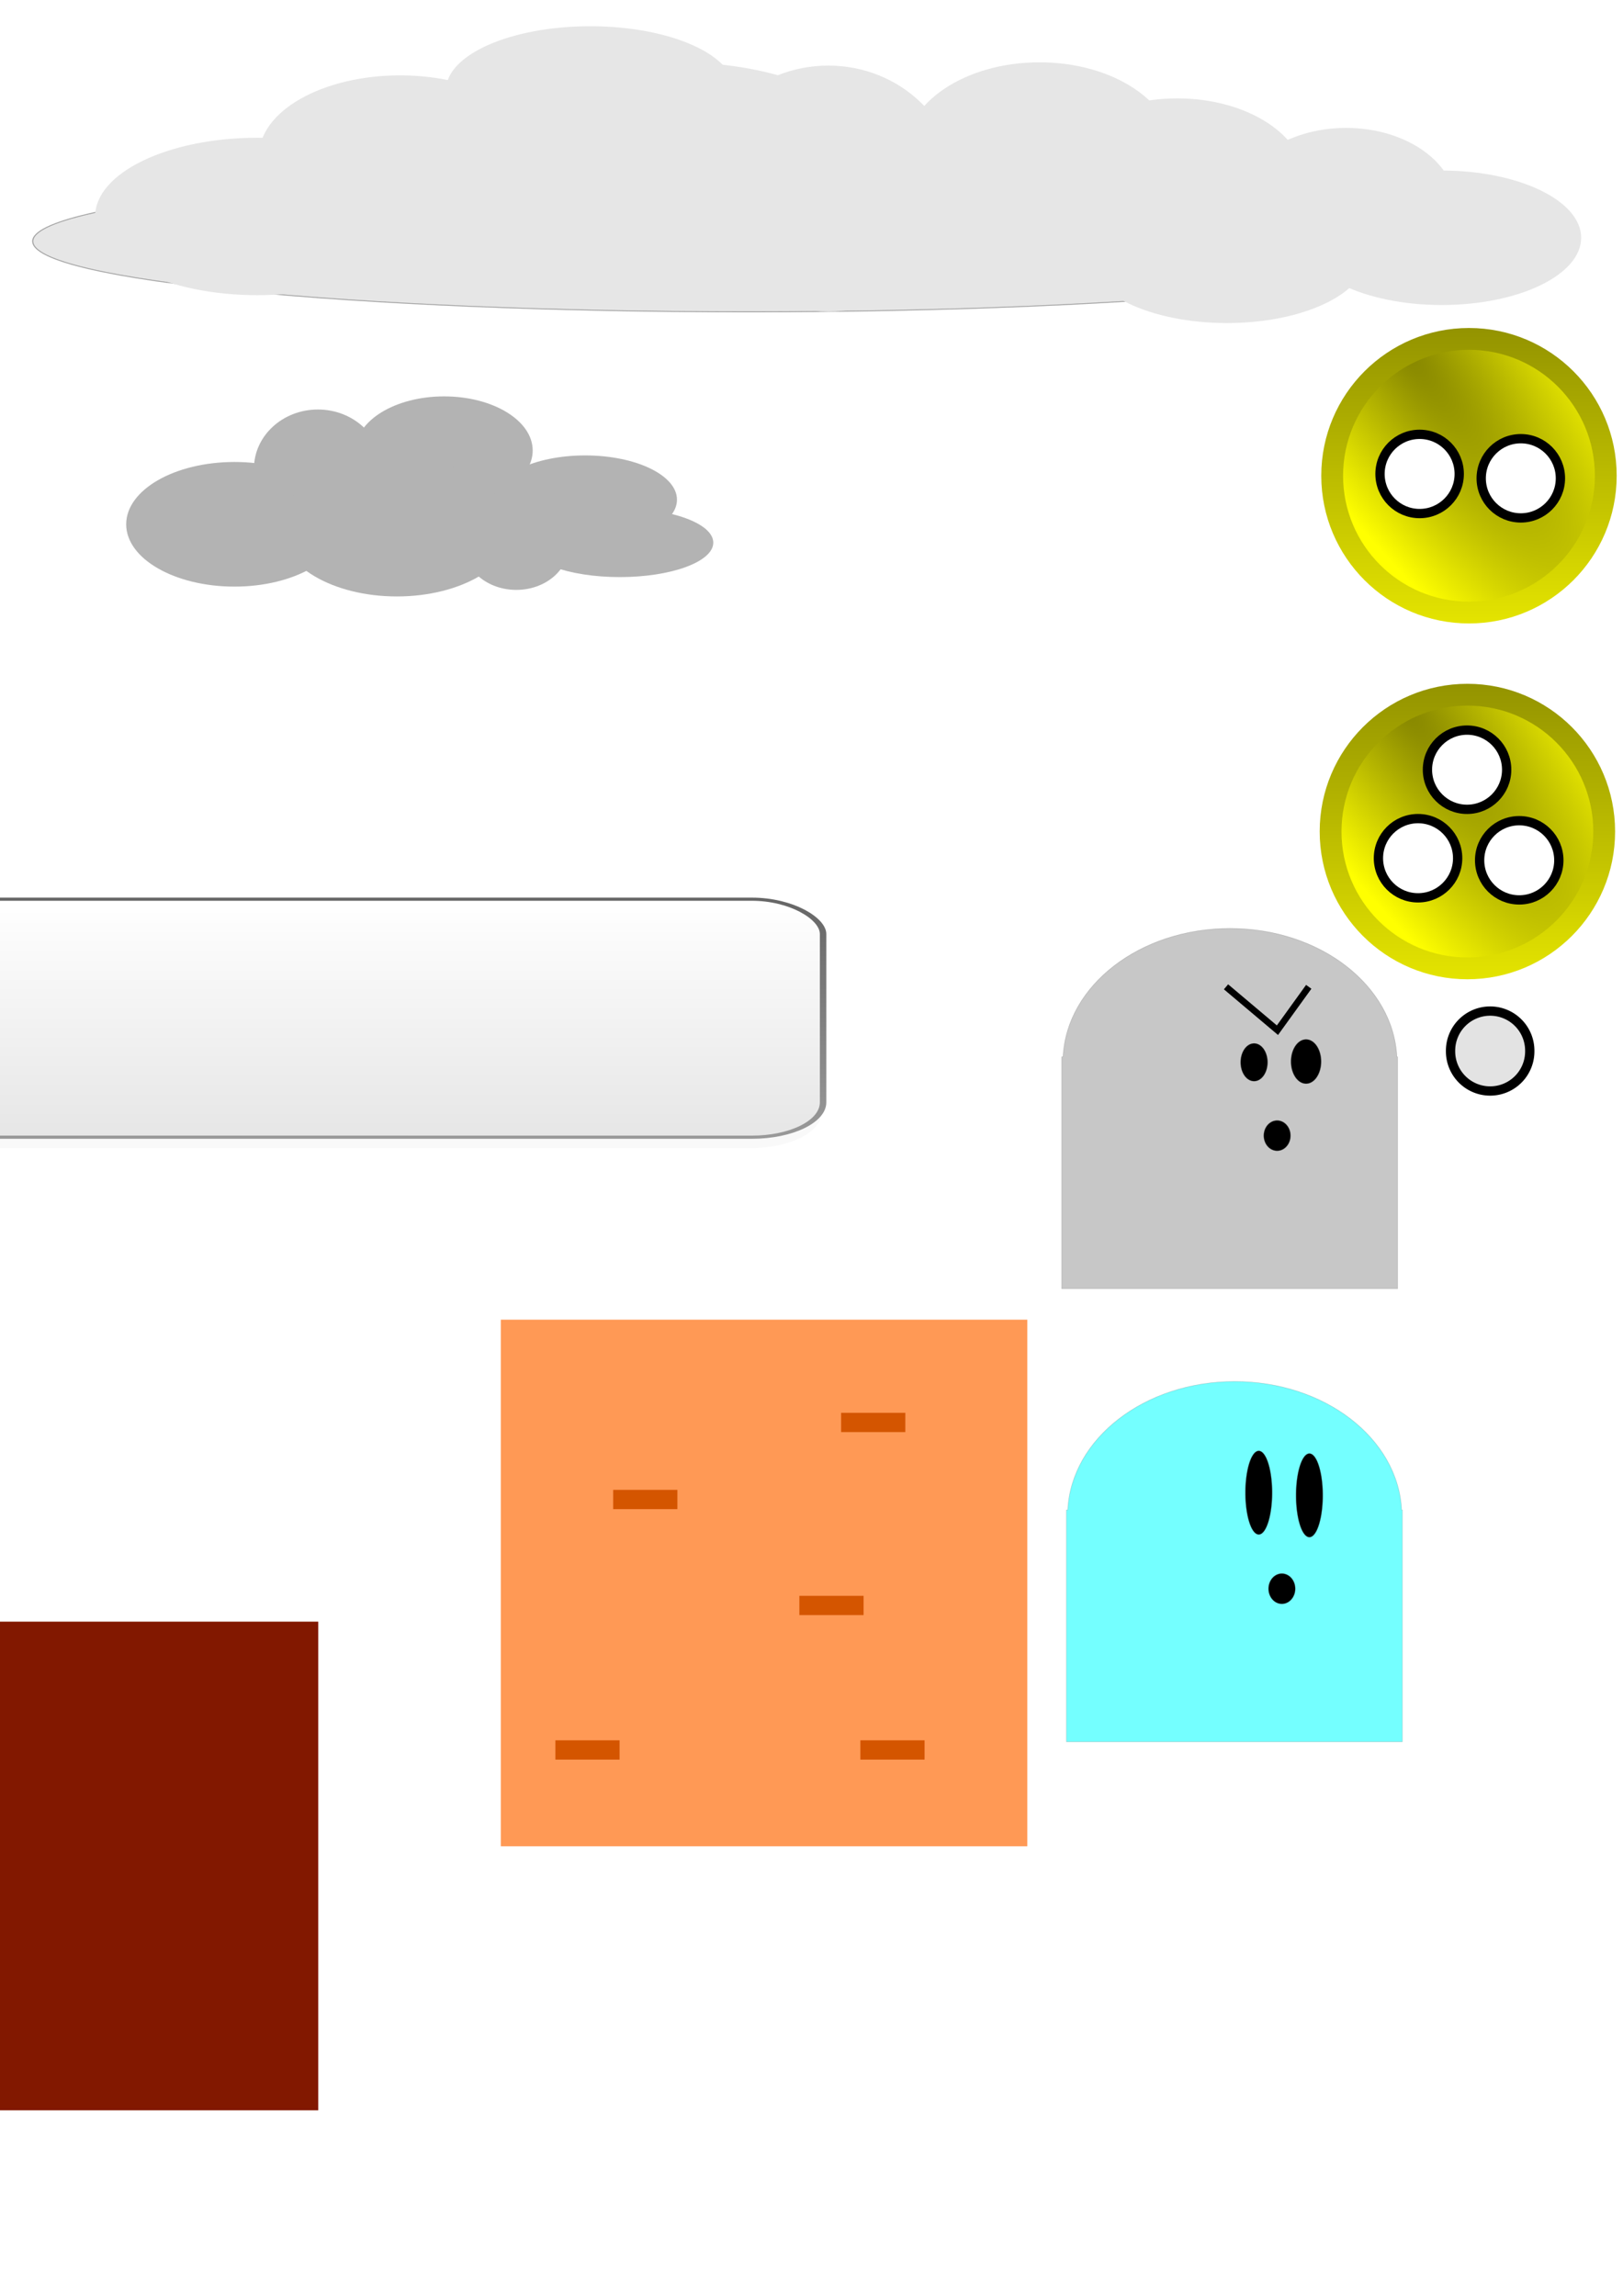 <?xml version="1.0" encoding="UTF-8" standalone="no"?>
<!-- Created with Inkscape (http://www.inkscape.org/) -->

<svg
   xmlns:dc="http://purl.org/dc/elements/1.1/"
   xmlns:cc="http://creativecommons.org/ns#"
   xmlns:rdf="http://www.w3.org/1999/02/22-rdf-syntax-ns#"
   xmlns:svg="http://www.w3.org/2000/svg"
   xmlns="http://www.w3.org/2000/svg"
   xmlns:xlink="http://www.w3.org/1999/xlink"
   xmlns:sodipodi="http://sodipodi.sourceforge.net/DTD/sodipodi-0.dtd"
   xmlns:inkscape="http://www.inkscape.org/namespaces/inkscape"
   width="744.094"
   height="1052.362"
   id="svg2"
   version="1.1"
   inkscape:version="0.47 r22583"
   sodipodi:docname="gfx.svg"
   inkscape:export-filename="C:\Dev\projects\ghost\media\player.png"
   inkscape:export-xdpi="15.923928"
   inkscape:export-ydpi="15.923928">
  <defs
     id="defs4">
    <linearGradient
       inkscape:collect="always"
       id="linearGradient4045">
      <stop
         style="stop-color:#666666;stop-opacity:1"
         offset="0"
         id="stop4047" />
      <stop
         style="stop-color:#999999;stop-opacity:1"
         offset="1"
         id="stop4049" />
    </linearGradient>
    <linearGradient
       inkscape:collect="always"
       id="linearGradient6638">
      <stop
         style="stop-color:#808000;stop-opacity:1"
         offset="0"
         id="stop6640" />
      <stop
         style="stop-color:#ffff00;stop-opacity:1"
         offset="1"
         id="stop6642" />
    </linearGradient>
    <linearGradient
       inkscape:collect="always"
       id="linearGradient6630">
      <stop
         style="stop-color:#ffff00;stop-opacity:1"
         offset="0"
         id="stop6632" />
      <stop
         style="stop-color:#808000;stop-opacity:1"
         offset="1"
         id="stop6634" />
    </linearGradient>
    <linearGradient
       id="linearGradient4639"
       inkscape:collect="always">
      <stop
         id="stop4641"
         offset="0"
         style="stop-color:#000000;stop-opacity:1;" />
      <stop
         id="stop4643"
         offset="1"
         style="stop-color:#808080;stop-opacity:1" />
    </linearGradient>
    <linearGradient
       id="linearGradient4627"
       inkscape:collect="always">
      <stop
         id="stop4629"
         offset="0"
         style="stop-color:#f2f2f2;stop-opacity:1" />
      <stop
         id="stop4631"
         offset="1"
         style="stop-color:#000000;stop-opacity:0" />
    </linearGradient>
    <linearGradient
       inkscape:collect="always"
       id="linearGradient4617">
      <stop
         style="stop-color:#999999;stop-opacity:1"
         offset="0"
         id="stop4619" />
      <stop
         style="stop-color:#dadada;stop-opacity:0;"
         offset="1"
         id="stop4621" />
    </linearGradient>
    <linearGradient
       inkscape:collect="always"
       id="linearGradient4609">
      <stop
         style="stop-color:#999999;stop-opacity:1"
         offset="0"
         id="stop4611" />
      <stop
         style="stop-color:#000000;stop-opacity:1"
         offset="1"
         id="stop4613" />
    </linearGradient>
    <linearGradient
       inkscape:collect="always"
       id="linearGradient4561">
      <stop
         style="stop-color:#000000;stop-opacity:1;"
         offset="0"
         id="stop4563" />
      <stop
         style="stop-color:#999999;stop-opacity:1"
         offset="1"
         id="stop4565" />
    </linearGradient>
    <inkscape:path-effect
       effect="skeletal"
       id="path-effect4510"
       is_visible="true"
       pattern="m -28.564,8.007 c 0,-2.76 2.24,-5 5,-5 2.76,0 5,2.24 5,5 0,2.76 -2.24,5 -5,5 -2.76,0 -5,-2.24 -5,-5 z"
       copytype="single_stretched"
       prop_scale="1"
       scale_y_rel="false"
       spacing="0"
       normal_offset="0"
       tang_offset="0"
       prop_units="false"
       vertical_pattern="false"
       fuse_tolerance="0" />
    <inkscape:path-effect
       effect="spiro"
       id="path-effect4508"
       is_visible="true" />
    <inkscape:path-effect
       effect="spiro"
       id="path-effect4480"
       is_visible="true" />
    <inkscape:path-effect
       effect="spiro"
       id="path-effect4460"
       is_visible="true" />
    <inkscape:path-effect
       effect="skeletal"
       id="path-effect4456"
       is_visible="true"
       pattern="M 0,5 C 0,2.24 2.24,0 5,0 7.76,0 10,2.24 10,5 10,7.76 7.76,10 5,10 2.24,10 0,7.76 0,5 z"
       copytype="single_stretched"
       prop_scale="1"
       scale_y_rel="false"
       spacing="0"
       normal_offset="0"
       tang_offset="0"
       prop_units="false"
       vertical_pattern="false"
       fuse_tolerance="0" />
    <inkscape:path-effect
       effect="spiro"
       id="path-effect4454"
       is_visible="true" />
    <inkscape:path-effect
       effect="spiro"
       id="path-effect4370"
       is_visible="true" />
    <inkscape:perspective
       sodipodi:type="inkscape:persp3d"
       inkscape:vp_x="0 : 526.18109 : 1"
       inkscape:vp_y="0 : 1000 : 0"
       inkscape:vp_z="744.09448 : 526.18109 : 1"
       inkscape:persp3d-origin="372.04724 : 350.78739 : 1"
       id="perspective10" />
    <inkscape:perspective
       id="perspective3606"
       inkscape:persp3d-origin="0.5 : 0.33333333 : 1"
       inkscape:vp_z="1 : 0.5 : 1"
       inkscape:vp_y="0 : 1000 : 0"
       inkscape:vp_x="0 : 0.5 : 1"
       sodipodi:type="inkscape:persp3d" />
    <inkscape:perspective
       id="perspective3652"
       inkscape:persp3d-origin="0.5 : 0.33333333 : 1"
       inkscape:vp_z="1 : 0.5 : 1"
       inkscape:vp_y="0 : 1000 : 0"
       inkscape:vp_x="0 : 0.5 : 1"
       sodipodi:type="inkscape:persp3d" />
    <inkscape:perspective
       id="perspective3690"
       inkscape:persp3d-origin="0.5 : 0.33333333 : 1"
       inkscape:vp_z="1 : 0.5 : 1"
       inkscape:vp_y="0 : 1000 : 0"
       inkscape:vp_x="0 : 0.5 : 1"
       sodipodi:type="inkscape:persp3d" />
    <inkscape:perspective
       id="perspective3734"
       inkscape:persp3d-origin="0.5 : 0.33333333 : 1"
       inkscape:vp_z="1 : 0.5 : 1"
       inkscape:vp_y="0 : 1000 : 0"
       inkscape:vp_x="0 : 0.5 : 1"
       sodipodi:type="inkscape:persp3d" />
    <inkscape:perspective
       id="perspective3762"
       inkscape:persp3d-origin="0.5 : 0.33333333 : 1"
       inkscape:vp_z="1 : 0.5 : 1"
       inkscape:vp_y="0 : 1000 : 0"
       inkscape:vp_x="0 : 0.5 : 1"
       sodipodi:type="inkscape:persp3d" />
    <inkscape:perspective
       id="perspective3804"
       inkscape:persp3d-origin="0.5 : 0.33333333 : 1"
       inkscape:vp_z="1 : 0.5 : 1"
       inkscape:vp_y="0 : 1000 : 0"
       inkscape:vp_x="0 : 0.5 : 1"
       sodipodi:type="inkscape:persp3d" />
    <inkscape:perspective
       id="perspective4072"
       inkscape:persp3d-origin="0.5 : 0.33333333 : 1"
       inkscape:vp_z="1 : 0.5 : 1"
       inkscape:vp_y="0 : 1000 : 0"
       inkscape:vp_x="0 : 0.5 : 1"
       sodipodi:type="inkscape:persp3d" />
    <inkscape:perspective
       id="perspective4103"
       inkscape:persp3d-origin="0.5 : 0.33333333 : 1"
       inkscape:vp_z="1 : 0.5 : 1"
       inkscape:vp_y="0 : 1000 : 0"
       inkscape:vp_x="0 : 0.5 : 1"
       sodipodi:type="inkscape:persp3d" />
    <inkscape:perspective
       id="perspective4156"
       inkscape:persp3d-origin="0.5 : 0.33333333 : 1"
       inkscape:vp_z="1 : 0.5 : 1"
       inkscape:vp_y="0 : 1000 : 0"
       inkscape:vp_x="0 : 0.5 : 1"
       sodipodi:type="inkscape:persp3d" />
    <inkscape:perspective
       id="perspective4178"
       inkscape:persp3d-origin="0.5 : 0.33333333 : 1"
       inkscape:vp_z="1 : 0.5 : 1"
       inkscape:vp_y="0 : 1000 : 0"
       inkscape:vp_x="0 : 0.5 : 1"
       sodipodi:type="inkscape:persp3d" />
    <inkscape:perspective
       id="perspective4215"
       inkscape:persp3d-origin="0.5 : 0.33333333 : 1"
       inkscape:vp_z="1 : 0.5 : 1"
       inkscape:vp_y="0 : 1000 : 0"
       inkscape:vp_x="0 : 0.5 : 1"
       sodipodi:type="inkscape:persp3d" />
    <inkscape:perspective
       id="perspective4330"
       inkscape:persp3d-origin="0.5 : 0.33333333 : 1"
       inkscape:vp_z="1 : 0.5 : 1"
       inkscape:vp_y="0 : 1000 : 0"
       inkscape:vp_x="0 : 0.5 : 1"
       sodipodi:type="inkscape:persp3d" />
    <inkscape:perspective
       id="perspective4388"
       inkscape:persp3d-origin="0.5 : 0.33333333 : 1"
       inkscape:vp_z="1 : 0.5 : 1"
       inkscape:vp_y="0 : 1000 : 0"
       inkscape:vp_x="0 : 0.5 : 1"
       sodipodi:type="inkscape:persp3d" />
    <radialGradient
       inkscape:collect="always"
       xlink:href="#linearGradient4372-9"
       id="radialGradient4378-6"
       cx="282.634"
       cy="377.411"
       fx="282.634"
       fy="377.411"
       r="103.571"
       gradientTransform="matrix(1.198,-2.003,0.811,0.485,-363.591,740.697)"
       gradientUnits="userSpaceOnUse" />
    <linearGradient
       inkscape:collect="always"
       id="linearGradient4372-9">
      <stop
         style="stop-color:#ffffff;stop-opacity:1"
         offset="0"
         id="stop4374-8" />
      <stop
         style="stop-color:#333333;stop-opacity:1"
         offset="1"
         id="stop4376-6" />
    </linearGradient>
    <inkscape:path-effect
       effect="spiro"
       id="path-effect4370-6"
       is_visible="true" />
    <inkscape:perspective
       id="perspective4429"
       inkscape:persp3d-origin="0.5 : 0.33333333 : 1"
       inkscape:vp_z="1 : 0.5 : 1"
       inkscape:vp_y="0 : 1000 : 0"
       inkscape:vp_x="0 : 0.5 : 1"
       sodipodi:type="inkscape:persp3d" />
    <linearGradient
       inkscape:collect="always"
       xlink:href="#linearGradient4627"
       id="linearGradient4559"
       gradientUnits="userSpaceOnUse"
       x1="-243.808"
       y1="292.422"
       x2="-243.808"
       y2="775.003"
       gradientTransform="matrix(-1,0,0,0.993,-495.133,-0.972)" />
    <radialGradient
       inkscape:collect="always"
       xlink:href="#linearGradient4561"
       id="radialGradient4569"
       cx="-374.27"
       cy="327.46"
       fx="-374.27"
       fy="327.46"
       r="9.017"
       gradientTransform="matrix(-2.8057688e-6,4.705,-1.896,-6.1236613e-5,351.748,2152.017)"
       gradientUnits="userSpaceOnUse" />
    <inkscape:perspective
       id="perspective4579"
       inkscape:persp3d-origin="0.5 : 0.33333333 : 1"
       inkscape:vp_z="1 : 0.5 : 1"
       inkscape:vp_y="0 : 1000 : 0"
       inkscape:vp_x="0 : 0.5 : 1"
       sodipodi:type="inkscape:persp3d" />
    <radialGradient
       inkscape:collect="always"
       xlink:href="#linearGradient4561-2"
       id="radialGradient4569-8"
       cx="-374.27"
       cy="327.46"
       fx="-374.27"
       fy="327.46"
       r="9.017"
       gradientTransform="matrix(-2.8057688e-6,4.705,-1.896,-6.1236613e-5,351.748,2152.017)"
       gradientUnits="userSpaceOnUse" />
    <linearGradient
       inkscape:collect="always"
       id="linearGradient4561-2">
      <stop
         style="stop-color:#000000;stop-opacity:1;"
         offset="0"
         id="stop4563-7" />
      <stop
         style="stop-color:#ffffff;stop-opacity:1"
         offset="1"
         id="stop4565-8" />
    </linearGradient>
    <radialGradient
       r="9.017"
       fy="327.46"
       fx="-374.27"
       cy="327.46"
       cx="-374.27"
       gradientTransform="matrix(-2.8057688e-6,4.705,-1.896,-6.1236613e-5,351.748,2152.017)"
       gradientUnits="userSpaceOnUse"
       id="radialGradient4588"
       xlink:href="#linearGradient4639"
       inkscape:collect="always" />
    <radialGradient
       inkscape:collect="always"
       xlink:href="#linearGradient4609"
       id="radialGradient4615"
       cx="-259.261"
       cy="488.787"
       fx="-259.261"
       fy="488.787"
       r="21.044"
       gradientTransform="matrix(5.452,-7.6792182e-7,9.995744e-7,2.429,1154.838,-680.771)"
       gradientUnits="userSpaceOnUse" />
    <linearGradient
       inkscape:collect="always"
       xlink:href="#linearGradient4617"
       id="linearGradient4623"
       x1="-258.58"
       y1="506.28"
       x2="-237.537"
       y2="472.811"
       gradientUnits="userSpaceOnUse" />
    <inkscape:perspective
       id="perspective6658"
       inkscape:persp3d-origin="0.5 : 0.33333333 : 1"
       inkscape:vp_z="1 : 0.5 : 1"
       inkscape:vp_y="0 : 1000 : 0"
       inkscape:vp_x="0 : 0.5 : 1"
       sodipodi:type="inkscape:persp3d" />
    <inkscape:perspective
       id="perspective6658-2"
       inkscape:persp3d-origin="0.5 : 0.33333333 : 1"
       inkscape:vp_z="1 : 0.5 : 1"
       inkscape:vp_y="0 : 1000 : 0"
       inkscape:vp_x="0 : 0.5 : 1"
       sodipodi:type="inkscape:persp3d" />
    <inkscape:perspective
       id="perspective6689"
       inkscape:persp3d-origin="0.5 : 0.33333333 : 1"
       inkscape:vp_z="1 : 0.5 : 1"
       inkscape:vp_y="0 : 1000 : 0"
       inkscape:vp_x="0 : 0.5 : 1"
       sodipodi:type="inkscape:persp3d" />
    <inkscape:perspective
       id="perspective6711"
       inkscape:persp3d-origin="0.5 : 0.33333333 : 1"
       inkscape:vp_z="1 : 0.5 : 1"
       inkscape:vp_y="0 : 1000 : 0"
       inkscape:vp_x="0 : 0.5 : 1"
       sodipodi:type="inkscape:persp3d" />
    <radialGradient
       inkscape:collect="always"
       xlink:href="#linearGradient6638-8"
       id="radialGradient6648-7"
       cx="505.093"
       cy="252.862"
       fx="505.093"
       fy="252.862"
       r="54.787"
       gradientUnits="userSpaceOnUse"
       gradientTransform="matrix(2.355,3.062,-0.793,0.61,-473.983,-1419.264)" />
    <linearGradient
       inkscape:collect="always"
       id="linearGradient6638-8">
      <stop
         style="stop-color:#808000;stop-opacity:1"
         offset="0"
         id="stop6640-7" />
      <stop
         style="stop-color:#ffff00;stop-opacity:1"
         offset="1"
         id="stop6642-8" />
    </linearGradient>
    <linearGradient
       inkscape:collect="always"
       xlink:href="#linearGradient6630-6"
       id="linearGradient6636-1"
       x1="545.11"
       y1="427.333"
       x2="545.11"
       y2="255.586"
       gradientUnits="userSpaceOnUse" />
    <linearGradient
       inkscape:collect="always"
       id="linearGradient6630-6">
      <stop
         style="stop-color:#ffff00;stop-opacity:1"
         offset="0"
         id="stop6632-0" />
      <stop
         style="stop-color:#808000;stop-opacity:1"
         offset="1"
         id="stop6634-9" />
    </linearGradient>
    <inkscape:perspective
       id="perspective6771"
       inkscape:persp3d-origin="0.5 : 0.33333333 : 1"
       inkscape:vp_z="1 : 0.5 : 1"
       inkscape:vp_y="0 : 1000 : 0"
       inkscape:vp_x="0 : 0.5 : 1"
       sodipodi:type="inkscape:persp3d" />
    <radialGradient
       inkscape:collect="always"
       xlink:href="#linearGradient6638"
       id="radialGradient2988"
       gradientUnits="userSpaceOnUse"
       gradientTransform="matrix(2.355,3.062,-0.793,0.61,-473.983,-1419.264)"
       cx="505.093"
       cy="252.862"
       fx="505.093"
       fy="252.862"
       r="54.787" />
    <linearGradient
       inkscape:collect="always"
       xlink:href="#linearGradient6630"
       id="linearGradient2990"
       gradientUnits="userSpaceOnUse"
       x1="545.11"
       y1="427.333"
       x2="545.11"
       y2="255.586" />
    <radialGradient
       inkscape:collect="always"
       xlink:href="#linearGradient6638-8"
       id="radialGradient3005"
       gradientUnits="userSpaceOnUse"
       gradientTransform="matrix(2.355,3.062,-0.793,0.61,-473.983,-1419.264)"
       cx="505.093"
       cy="252.862"
       fx="505.093"
       fy="252.862"
       r="54.787" />
    <linearGradient
       inkscape:collect="always"
       xlink:href="#linearGradient6630-6"
       id="linearGradient3007"
       gradientUnits="userSpaceOnUse"
       x1="545.11"
       y1="427.333"
       x2="545.11"
       y2="255.586" />
    <filter
       id="filter3861"
       inkscape:label="Bark"
       x="0"
       y="0"
       width="1"
       height="1"
       inkscape:menu="Textures"
       inkscape:menu-tooltip="Bark texture, vertical; use with deep colors"
       color-interpolation-filters="sRGB">
      <feTurbulence
         id="feTurbulence3863"
         type="fractalNoise"
         baseFrequency="0.097"
         numOctaves="1" />
      <feColorMatrix
         id="feColorMatrix3865"
         values="1 0 0 0 0 0 1 0 0 0 0 0 1 0 0 0 0 0 20 -14" />
      <feGaussianBlur
         id="feGaussianBlur3867"
         stdDeviation="3.7" />
      <feColorMatrix
         id="feColorMatrix3869"
         values="1 0 0 0 0 0 1 0 0 0 0 0 1 0 0 0 0 0 70 0"
         result="result0" />
      <feGaussianBlur
         id="feGaussianBlur3871"
         stdDeviation="3.9"
         result="result1" />
      <feDiffuseLighting
         id="feDiffuseLighting3873"
         surfaceScale="-5"
         diffuseConstant="1.29"
         result="result2">
        <feDistantLight
           id="feDistantLight3875"
           azimuth="225"
           elevation="45" />
      </feDiffuseLighting>
      <feComposite
         id="feComposite3877"
         in2="result0"
         operator="in"
         result="result3" />
      <feBlend
         id="feBlend3879"
         in2="SourceGraphic"
         mode="multiply"
         result="result4" />
      <feComposite
         id="feComposite3881"
         in2="SourceGraphic"
         operator="in"
         result="result2" />
      <feSpecularLighting
         id="feSpecularLighting3883"
         in="result1"
         surfaceScale="-5"
         specularExponent="4.5"
         specularConstant="0.7"
         result="result5">
        <feDistantLight
           id="feDistantLight3885"
           elevation="33"
           azimuth="225" />
      </feSpecularLighting>
      <feComposite
         id="feComposite3887"
         in2="result0"
         operator="in"
         result="result6" />
      <feComposite
         id="feComposite3889"
         in2="result2"
         operator="atop"
         result="fbSourceGraphic" />
      <feColorMatrix
         result="fbSourceGraphicAlpha"
         in="fbSourceGraphic"
         values="0 0 0 -1 0 0 0 0 -1 0 0 0 0 -1 0 0 0 0 1 0"
         id="feColorMatrix3891" />
      <feOffset
         id="feOffset3893"
         dx="4"
         dy="4"
         result="result11"
         in="fbSourceGraphic" />
      <feGaussianBlur
         id="feGaussianBlur3895"
         stdDeviation="4"
         result="result8" />
      <feComposite
         id="feComposite3897"
         in2="result8"
         result="result9"
         in="fbSourceGraphic"
         operator="in" />
      <feBlend
         id="feBlend3899"
         in2="result8"
         in="result9"
         mode="darken"
         result="fbSourceGraphic" />
      <feColorMatrix
         result="fbSourceGraphicAlpha"
         in="fbSourceGraphic"
         values="0 0 0 -1 0 0 0 0 -1 0 0 0 0 -1 0 0 0 0 1 0"
         id="feColorMatrix3901" />
      <feTurbulence
         id="feTurbulence3903"
         seed="10"
         baseFrequency="0.12 0.02"
         numOctaves="10"
         type="fractalNoise"
         in="fbSourceGraphic" />
      <feColorMatrix
         id="feColorMatrix3905"
         values="1 0 0 0 0 0 1 0 0 0 0 0 1 0 0 0 0 0 0.7 0 "
         result="result5" />
      <feComposite
         id="feComposite3907"
         in2="result5"
         operator="out"
         in="fbSourceGraphic" />
      <feMorphology
         id="feMorphology3909"
         result="result3"
         radius="1.3"
         operator="dilate" />
      <feTurbulence
         id="feTurbulence3911"
         seed="25"
         type="turbulence"
         baseFrequency="0.08 0.05"
         numOctaves="8"
         result="result91" />
      <feDisplacementMap
         id="feDisplacementMap3913"
         in2="result91"
         result="result4"
         scale="5"
         yChannelSelector="G"
         xChannelSelector="R"
         in="result3" />
      <feSpecularLighting
         id="feSpecularLighting3915"
         specularExponent="35"
         specularConstant="1"
         surfaceScale="2"
         lighting-color="rgb(255,255,255)"
         result="result1"
         in="result4">
        <feDistantLight
           id="feDistantLight3917"
           azimuth="235"
           elevation="75" />
      </feSpecularLighting>
      <feComposite
         id="feComposite3919"
         in2="result4"
         operator="in"
         result="result2"
         in="result1" />
      <feComposite
         id="feComposite3921"
         in2="result2"
         k3="1"
         k2="1"
         operator="arithmetic"
         result="result4"
         in="result4" />
      <feBlend
         id="feBlend3923"
         in2="result4"
         mode="multiply" />
    </filter>
    <inkscape:perspective
       id="perspective4061"
       inkscape:persp3d-origin="0.5 : 0.33333333 : 1"
       inkscape:vp_z="1 : 0.5 : 1"
       inkscape:vp_y="0 : 1000 : 0"
       inkscape:vp_x="0 : 0.5 : 1"
       sodipodi:type="inkscape:persp3d" />
    <linearGradient
       inkscape:collect="always"
       xlink:href="#linearGradient4037-7"
       id="linearGradient4043-1"
       x1="234.758"
       y1="696.678"
       x2="234.758"
       y2="445.466"
       gradientUnits="userSpaceOnUse"
       gradientTransform="matrix(1.017,0,0,0.825,4.035,84.011)" />
    <linearGradient
       inkscape:collect="always"
       id="linearGradient4037-7">
      <stop
         style="stop-color:#e6e6e6;stop-opacity:1;"
         offset="0"
         id="stop4039-4" />
      <stop
         style="stop-color:#ffffff;stop-opacity:1"
         offset="1"
         id="stop4041-0" />
    </linearGradient>
    <linearGradient
       inkscape:collect="always"
       xlink:href="#linearGradient4045-4"
       id="linearGradient4051-9"
       x1="343.909"
       y1="445.466"
       x2="346.381"
       y2="696.678"
       gradientUnits="userSpaceOnUse"
       gradientTransform="matrix(1.017,0,0,0.825,4.035,84.011)" />
    <linearGradient
       inkscape:collect="always"
       id="linearGradient4045-4">
      <stop
         style="stop-color:#666666;stop-opacity:1"
         offset="0"
         id="stop4047-8" />
      <stop
         style="stop-color:#999999;stop-opacity:1"
         offset="1"
         id="stop4049-8" />
    </linearGradient>
    <filter
       inkscape:collect="always"
       id="filter4169">
      <feGaussianBlur
         inkscape:collect="always"
         stdDeviation="3.263"
         id="feGaussianBlur4171" />
    </filter>
    <linearGradient
       inkscape:collect="always"
       xlink:href="#linearGradient4045"
       id="linearGradient4177"
       gradientUnits="userSpaceOnUse"
       gradientTransform="matrix(1.017,0,0,0.825,-15.099,111.976)"
       x1="343.909"
       y1="445.466"
       x2="346.381"
       y2="696.678" />
    <linearGradient
       inkscape:collect="always"
       xlink:href="#linearGradient4037-7"
       id="linearGradient4179"
       gradientUnits="userSpaceOnUse"
       gradientTransform="matrix(1.011,0,0,0.829,-14.556,98.88)"
       x1="234.758"
       y1="696.678"
       x2="234.758"
       y2="445.466" />
    <linearGradient
       inkscape:collect="always"
       xlink:href="#linearGradient4045-4"
       id="linearGradient4181"
       gradientUnits="userSpaceOnUse"
       gradientTransform="matrix(1.011,0,0,0.829,-14.556,98.88)"
       x1="343.909"
       y1="445.466"
       x2="346.381"
       y2="696.678" />
    <inkscape:perspective
       id="perspective4229"
       inkscape:persp3d-origin="0.5 : 0.33333333 : 1"
       inkscape:vp_z="1 : 0.5 : 1"
       inkscape:vp_y="0 : 1000 : 0"
       inkscape:vp_x="0 : 0.5 : 1"
       sodipodi:type="inkscape:persp3d" />
    <inkscape:perspective
       id="perspective4229-7"
       inkscape:persp3d-origin="0.5 : 0.33333333 : 1"
       inkscape:vp_z="1 : 0.5 : 1"
       inkscape:vp_y="0 : 1000 : 0"
       inkscape:vp_x="0 : 0.5 : 1"
       sodipodi:type="inkscape:persp3d" />
    <inkscape:perspective
       id="perspective4229-9"
       inkscape:persp3d-origin="0.5 : 0.33333333 : 1"
       inkscape:vp_z="1 : 0.5 : 1"
       inkscape:vp_y="0 : 1000 : 0"
       inkscape:vp_x="0 : 0.5 : 1"
       sodipodi:type="inkscape:persp3d" />
    <inkscape:perspective
       id="perspective4229-1"
       inkscape:persp3d-origin="0.5 : 0.33333333 : 1"
       inkscape:vp_z="1 : 0.5 : 1"
       inkscape:vp_y="0 : 1000 : 0"
       inkscape:vp_x="0 : 0.5 : 1"
       sodipodi:type="inkscape:persp3d" />
  </defs>
  <sodipodi:namedview
     id="base"
     pagecolor="#ffffff"
     bordercolor="#666666"
     borderopacity="1.0"
     inkscape:pageopacity="0.0"
     inkscape:pageshadow="2"
     inkscape:zoom="0.67942388"
     inkscape:cx="372.04724"
     inkscape:cy="526.91701"
     inkscape:document-units="px"
     inkscape:current-layer="layer1"
     showgrid="false"
     inkscape:window-width="1280"
     inkscape:window-height="962"
     inkscape:window-x="-8"
     inkscape:window-y="-8"
     inkscape:window-maximized="1" />
  <g
     inkscape:label="Layer 1"
     inkscape:groupmode="layer"
     id="layer1">
    <g
       id="g2999">
      <path
         inkscape:export-ydpi="29.175013"
         inkscape:export-xdpi="29.175013"
         inkscape:export-filename="C:\Dev\projects\ghost\media\player.png"
         id="path2818"
         d="m 566.07,633.246 c -41.287,0 -74.935,26.145 -76.532,58.872 l -0.61,0 0,106.287 154.013,0 0,-106.287 -0.339,0 c -1.597,-32.726 -35.245,-58.872 -76.532,-58.872 z"
         style="opacity:0.543;fill:#00ffff;fill-opacity:1;stroke:#333333;stroke-width:0.229;stroke-linejoin:round;stroke-miterlimit:4;stroke-opacity:0.419;stroke-dasharray:none" />
      <path
         inkscape:export-ydpi="29.175013"
         inkscape:export-xdpi="29.175013"
         inkscape:export-filename="C:\Dev\projects\ghost\media\player.png"
         transform="matrix(0.542,0,0,0.542,421.877,500.481)"
         d="m 297.668,339.011 a 11.275,35.329 0 1 1 -22.551,0 11.275,35.329 0 1 1 22.551,0 z"
         sodipodi:ry="35.329304"
         sodipodi:rx="11.27531"
         sodipodi:cy="339.01096"
         sodipodi:cx="286.39285"
         id="path3596"
         style="fill:#000000;fill-opacity:1;stroke:#333333;stroke-width:0.5;stroke-linejoin:round;stroke-miterlimit:4;stroke-opacity:0.419;stroke-dasharray:none"
         sodipodi:type="arc" />
      <path
         inkscape:export-ydpi="29.175013"
         inkscape:export-xdpi="29.175013"
         inkscape:export-filename="C:\Dev\projects\ghost\media\player.png"
         transform="matrix(0.542,0,0,0.542,445.095,501.703)"
         d="m 297.668,339.011 a 11.275,35.329 0 1 1 -22.551,0 11.275,35.329 0 1 1 22.551,0 z"
         sodipodi:ry="35.329304"
         sodipodi:rx="11.27531"
         sodipodi:cy="339.01096"
         sodipodi:cx="286.39285"
         id="path3596-1"
         style="fill:#000000;fill-opacity:1;stroke:#333333;stroke-width:0.5;stroke-linejoin:round;stroke-miterlimit:4;stroke-opacity:0.419;stroke-dasharray:none"
         sodipodi:type="arc" />
      <path
         inkscape:export-ydpi="29.175013"
         inkscape:export-xdpi="29.175013"
         inkscape:export-filename="C:\Dev\projects\ghost\media\player.png"
         transform="matrix(0.542,0,0,0.542,397.437,393.759)"
         d="m 362.313,617.135 a 11.275,12.779 0 1 1 -22.551,0 11.275,12.779 0 1 1 22.551,0 z"
         sodipodi:ry="12.778684"
         sodipodi:rx="11.27531"
         sodipodi:cy="617.13525"
         sodipodi:cx="351.03796"
         id="path3620"
         style="fill:#000000;fill-opacity:1;stroke:#333333;stroke-width:0.5;stroke-linejoin:round;stroke-miterlimit:4;stroke-opacity:0.419;stroke-dasharray:none"
         sodipodi:type="arc" />
    </g>
    <g
       id="g4032"
       transform="translate(-7.517,-153.344)">
      <path
         inkscape:export-ydpi="38.416958"
         inkscape:export-xdpi="38.416958"
         inkscape:export-filename="C:\Dev\projects\ghost\media\cloud.png"
         transform="matrix(1.023,0,0,0.844,-15.934,36.192)"
         d="m 679.525,269.856 c 0,21.172 -143.703,38.336 -320.97,38.336 -177.267,0 -320.97,-17.164 -320.97,-38.336 0,-21.172 143.703,-38.336 320.97,-38.336 177.267,0 320.97,17.164 320.97,38.336 z"
         sodipodi:ry="38.336052"
         sodipodi:rx="320.97046"
         sodipodi:cy="269.85574"
         sodipodi:cx="358.55484"
         id="path3622"
         style="fill:#e6e6e6;fill-opacity:1;stroke:#333333;stroke-width:0.5;stroke-linejoin:round;stroke-miterlimit:4;stroke-opacity:0.419;stroke-dasharray:none"
         sodipodi:type="arc" />
      <path
         inkscape:export-ydpi="38.416958"
         inkscape:export-xdpi="38.416958"
         inkscape:export-filename="C:\Dev\projects\ghost\media\cloud.png"
         transform="matrix(0.729,0,0,0.563,76.978,107.483)"
         d="m 245.05,208.217 c 0,36.118 -39.712,65.397 -88.699,65.397 -48.987,0 -88.699,-29.279 -88.699,-65.397 0,-36.118 39.712,-65.397 88.699,-65.397 48.987,0 88.699,29.279 88.699,65.397 z"
         sodipodi:ry="65.39679"
         sodipodi:rx="88.699097"
         sodipodi:cy="208.21738"
         sodipodi:cx="156.35095"
         id="path3624"
         style="fill:#e6e6e6;fill-opacity:1;stroke:none"
         sodipodi:type="arc" />
      <path
         inkscape:export-ydpi="38.416958"
         inkscape:export-xdpi="38.416958"
         inkscape:export-filename="C:\Dev\projects\ghost\media\cloud.png"
         d="m 404.408,220.244 c 0,21.172 -38.702,38.336 -86.444,38.336 -47.742,0 -86.444,-17.164 -86.444,-38.336 0,-21.172 38.702,-38.336 86.444,-38.336 47.742,0 86.444,17.164 86.444,38.336 z"
         sodipodi:ry="38.336052"
         sodipodi:rx="86.444038"
         sodipodi:cy="220.24437"
         sodipodi:cx="317.96371"
         id="path3626"
         style="fill:#e6e6e6;fill-opacity:1;stroke:none"
         sodipodi:type="arc" />
      <path
         inkscape:export-ydpi="38.416958"
         inkscape:export-xdpi="38.416958"
         inkscape:export-filename="C:\Dev\projects\ghost\media\cloud.png"
         d="m 545.725,223.251 c 0,22.833 -27.596,41.343 -61.638,41.343 -34.042,0 -61.638,-18.51 -61.638,-41.343 0,-22.833 27.596,-41.343 61.638,-41.343 34.042,0 61.638,18.51 61.638,41.343 z"
         sodipodi:ry="41.3428"
         sodipodi:rx="61.638355"
         sodipodi:cy="223.25111"
         sodipodi:cx="484.08661"
         id="path3628"
         style="fill:#e6e6e6;fill-opacity:1;stroke:none"
         sodipodi:type="arc" />
      <path
         inkscape:export-ydpi="38.416958"
         inkscape:export-xdpi="38.416958"
         inkscape:export-filename="C:\Dev\projects\ghost\media\cloud.png"
         d="m 675.015,248.057 c 0,19.927 -22.548,36.081 -50.363,36.081 -27.815,0 -50.363,-16.154 -50.363,-36.081 0,-19.927 22.548,-36.081 50.363,-36.081 27.815,0 50.363,16.154 50.363,36.081 z"
         sodipodi:ry="36.08099"
         sodipodi:rx="50.363049"
         sodipodi:cy="248.05679"
         sodipodi:cx="624.6521"
         id="path3630"
         style="fill:#e6e6e6;fill-opacity:1;stroke:none"
         sodipodi:type="arc" />
      <path
         inkscape:export-ydpi="38.416958"
         inkscape:export-xdpi="38.416958"
         inkscape:export-filename="C:\Dev\projects\ghost\media\cloud.png"
         transform="matrix(1.466,0,0,1,-122.706,-63.142)"
         d="m 583.309,325.481 c 0,17.021 -19.519,30.819 -43.598,30.819 -24.078,0 -43.598,-13.798 -43.598,-30.819 0,-17.021 19.519,-30.819 43.598,-30.819 24.078,0 43.598,13.798 43.598,30.819 z"
         sodipodi:ry="30.819178"
         sodipodi:rx="43.597862"
         sodipodi:cy="325.48059"
         sodipodi:cx="539.71149"
         id="path3632"
         style="fill:#e6e6e6;fill-opacity:1;stroke:none"
         sodipodi:type="arc" />
      <path
         inkscape:export-ydpi="38.416958"
         inkscape:export-xdpi="38.416958"
         inkscape:export-filename="C:\Dev\projects\ghost\media\cloud.png"
         transform="translate(6.013,-126.283)"
         d="m 338.259,320.97 c 0,16.191 -29.616,29.316 -66.148,29.316 -36.533,0 -66.148,-13.125 -66.148,-29.316 0,-16.191 29.616,-29.316 66.148,-29.316 36.533,0 66.148,13.125 66.148,29.316 z"
         sodipodi:ry="29.315804"
         sodipodi:rx="66.148483"
         sodipodi:cy="320.97046"
         sodipodi:cx="272.11078"
         id="path3634"
         style="fill:#e6e6e6;fill-opacity:1;stroke:none"
         sodipodi:type="arc" />
      <path
         inkscape:export-ydpi="38.416958"
         inkscape:export-xdpi="38.416958"
         inkscape:export-filename="C:\Dev\projects\ghost\media\cloud.png"
         transform="matrix(1.338,0,0,1,-65.539,-60.135)"
         d="m 198.445,312.702 c 0,19.927 -24.904,36.081 -55.625,36.081 -30.721,0 -55.625,-16.154 -55.625,-36.081 0,-19.927 24.904,-36.081 55.625,-36.081 30.721,0 55.625,16.154 55.625,36.081 z"
         sodipodi:ry="36.08099"
         sodipodi:rx="55.624859"
         sodipodi:cy="312.7019"
         sodipodi:cx="142.82059"
         id="path3636"
         style="fill:#e6e6e6;fill-opacity:1;stroke:none"
         sodipodi:type="arc" />
      <path
         inkscape:export-ydpi="38.416958"
         inkscape:export-xdpi="38.416958"
         inkscape:export-filename="C:\Dev\projects\ghost\media\cloud.png"
         transform="translate(127.787,-93.209)"
         d="m 478.073,329.991 c 0,21.172 -26.25,38.336 -58.632,38.336 -32.381,0 -58.632,-17.164 -58.632,-38.336 0,-21.172 26.25,-38.336 58.632,-38.336 32.381,0 58.632,17.164 58.632,38.336 z"
         sodipodi:ry="38.336052"
         sodipodi:rx="58.631607"
         sodipodi:cy="329.99072"
         sodipodi:cx="419.4415"
         id="path3638"
         style="fill:#e6e6e6;fill-opacity:1;stroke:none"
         sodipodi:type="arc" />
      <path
         inkscape:export-ydpi="38.416958"
         inkscape:export-xdpi="38.416958"
         inkscape:export-filename="C:\Dev\projects\ghost\media\cloud.png"
         d="m 493.107,246.553 c 0,15.776 -25.241,28.564 -56.377,28.564 -31.136,0 -56.377,-12.789 -56.377,-28.564 0,-15.776 25.241,-28.564 56.377,-28.564 31.136,0 56.377,12.789 56.377,28.564 z"
         sodipodi:ry="28.564116"
         sodipodi:rx="56.376545"
         sodipodi:cy="246.55342"
         sodipodi:cx="436.73032"
         id="path3640"
         style="fill:#e6e6e6;fill-opacity:1;stroke:none"
         sodipodi:type="arc" />
      <path
         inkscape:export-ydpi="38.416958"
         inkscape:export-xdpi="38.416958"
         inkscape:export-filename="C:\Dev\projects\ghost\media\cloud.png"
         transform="matrix(0.432,0,0,1,218.055,18.04)"
         d="m 529.188,221.748 c 0,31.136 -61.587,56.377 -137.559,56.377 -75.972,0 -137.559,-25.241 -137.559,-56.377 0,-31.136 61.587,-56.377 137.559,-56.377 75.972,0 137.559,25.241 137.559,56.377 z"
         sodipodi:ry="56.376545"
         sodipodi:rx="137.55878"
         sodipodi:cy="221.74774"
         sodipodi:cx="391.62906"
         id="path3642"
         style="fill:#e6e6e6;fill-opacity:1;stroke:none"
         sodipodi:type="arc" />
      <path
         inkscape:export-ydpi="38.416958"
         inkscape:export-xdpi="38.416958"
         inkscape:export-filename="C:\Dev\projects\ghost\media\cloud.png"
         transform="matrix(1.466,0,0,1,-221.178,-54.873)"
         d="m 583.309,325.481 c 0,17.021 -19.519,30.819 -43.598,30.819 -24.078,0 -43.598,-13.798 -43.598,-30.819 0,-17.021 19.519,-30.819 43.598,-30.819 24.078,0 43.598,13.798 43.598,30.819 z"
         sodipodi:ry="30.819178"
         sodipodi:rx="43.597862"
         sodipodi:cy="325.48059"
         sodipodi:cx="539.71149"
         id="path3632-7"
         style="fill:#e6e6e6;fill-opacity:1;stroke:none"
         sodipodi:type="arc" />
    </g>
    <g
       id="g4054"
       transform="translate(-79.003,-173.1)">
      <path
         inkscape:export-ydpi="66.888626"
         inkscape:export-xdpi="66.888626"
         inkscape:export-filename="C:\Dev\projects\ghost\media\cloud2.png"
         transform="matrix(0.93,0,0,1,23.609,21.047)"
         d="m 228.513,392.381 c 0,15.776 -23.894,28.564 -53.37,28.564 -29.475,0 -53.37,-12.789 -53.37,-28.564 0,-15.776 23.894,-28.564 53.37,-28.564 29.475,0 53.37,12.789 53.37,28.564 z"
         sodipodi:ry="28.564116"
         sodipodi:rx="53.369797"
         sodipodi:cy="392.38077"
         sodipodi:cx="175.14313"
         id="path3666"
         style="fill:#b3b3b3;fill-opacity:1;stroke:none"
         sodipodi:type="arc" />
      <path
         inkscape:export-ydpi="66.888626"
         inkscape:export-xdpi="66.888626"
         inkscape:export-filename="C:\Dev\projects\ghost\media\cloud2.png"
         transform="translate(-4.51,10.524)"
         d="m 258.58,377.347 c 0,14.945 -13.125,27.061 -29.316,27.061 -16.191,0 -29.316,-12.116 -29.316,-27.061 0,-14.945 13.125,-27.061 29.316,-27.061 16.191,0 29.316,12.116 29.316,27.061 z"
         sodipodi:ry="27.060741"
         sodipodi:rx="29.315804"
         sodipodi:cy="377.34702"
         sodipodi:cx="229.26462"
         id="path3668"
         style="fill:#b3b3b3;fill-opacity:1;stroke:none"
         sodipodi:type="arc" />
      <path
         inkscape:export-ydpi="66.888626"
         inkscape:export-xdpi="66.888626"
         inkscape:export-filename="C:\Dev\projects\ghost\media\cloud2.png"
         d="m 282.634,406.663 c 0,12.87 -15.817,23.302 -35.329,23.302 -19.512,0 -35.329,-10.433 -35.329,-23.302 0,-12.87 15.817,-23.302 35.329,-23.302 19.512,0 35.329,10.433 35.329,23.302 z"
         sodipodi:ry="23.302305"
         sodipodi:rx="35.329304"
         sodipodi:cy="406.66281"
         sodipodi:cx="247.30511"
         id="path3670"
         style="fill:#b3b3b3;fill-opacity:1;stroke:none"
         sodipodi:type="arc" />
      <path
         inkscape:export-ydpi="66.888626"
         inkscape:export-xdpi="66.888626"
         inkscape:export-filename="C:\Dev\projects\ghost\media\cloud2.png"
         d="m 323.226,379.602 c 0,13.7 -18.173,24.806 -40.591,24.806 -22.418,0 -40.591,-11.106 -40.591,-24.806 0,-13.7 18.173,-24.806 40.591,-24.806 22.418,0 40.591,11.106 40.591,24.806 z"
         sodipodi:ry="24.805679"
         sodipodi:rx="40.591114"
         sodipodi:cy="379.60208"
         sodipodi:cx="282.63443"
         id="path3672"
         style="fill:#b3b3b3;fill-opacity:1;stroke:none"
         sodipodi:type="arc" />
      <path
         inkscape:export-ydpi="66.888626"
         inkscape:export-xdpi="66.888626"
         inkscape:export-filename="C:\Dev\projects\ghost\media\cloud2.png"
         transform="matrix(2.029,0,0,1,-353.68,-1.503)"
         d="m 329.239,416.435 c 0,17.436 -11.779,31.571 -26.309,31.571 -14.53,0 -26.309,-14.135 -26.309,-31.571 0,-17.436 11.779,-31.571 26.309,-31.571 14.53,0 26.309,14.135 26.309,31.571 z"
         sodipodi:ry="31.570866"
         sodipodi:rx="26.309055"
         sodipodi:cy="416.43475"
         sodipodi:cx="302.92996"
         id="path3674"
         style="fill:#b3b3b3;fill-opacity:1;stroke:none"
         sodipodi:type="arc" />
      <path
         inkscape:export-ydpi="66.888626"
         inkscape:export-xdpi="66.888626"
         inkscape:export-filename="C:\Dev\projects\ghost\media\cloud2.png"
         transform="matrix(1,0,0,0.75,0,105.612)"
         d="m 389.374,395.388 c 0,14.945 -18.846,27.061 -42.094,27.061 -23.248,0 -42.094,-12.116 -42.094,-27.061 0,-14.945 18.846,-27.061 42.094,-27.061 23.248,0 42.094,12.116 42.094,27.061 z"
         sodipodi:ry="27.060741"
         sodipodi:rx="42.094486"
         sodipodi:cy="395.38751"
         sodipodi:cx="347.27951"
         id="path3676"
         style="fill:#b3b3b3;fill-opacity:1;stroke:none"
         sodipodi:type="arc" />
      <path
         inkscape:export-ydpi="66.888626"
         inkscape:export-xdpi="66.888626"
         inkscape:export-filename="C:\Dev\projects\ghost\media\cloud2.png"
         transform="translate(-34.578,-3.007)"
         d="m 374.34,426.207 c 0,11.209 -10.769,20.296 -24.054,20.296 -13.285,0 -24.054,-9.087 -24.054,-20.296 0,-11.209 10.769,-20.296 24.054,-20.296 13.285,0 24.054,9.087 24.054,20.296 z"
         sodipodi:ry="20.295557"
         sodipodi:rx="24.053993"
         sodipodi:cy="426.2067"
         sodipodi:cx="350.28625"
         id="path3678"
         style="fill:#b3b3b3;fill-opacity:1;stroke:none"
         sodipodi:type="arc" />
      <path
         inkscape:export-ydpi="66.888626"
         inkscape:export-xdpi="66.888626"
         inkscape:export-filename="C:\Dev\projects\ghost\media\cloud2.png"
         transform="matrix(0.983,0,0,1.167,-44.712,-74.668)"
         d="m 458.529,425.455 c 0,7.473 -19.519,13.53 -43.598,13.53 -24.078,0 -43.598,-6.058 -43.598,-13.53 0,-7.473 19.519,-13.53 43.598,-13.53 24.078,0 43.598,6.058 43.598,13.53 z"
         sodipodi:ry="13.530371"
         sodipodi:rx="43.597862"
         sodipodi:cy="425.45499"
         sodipodi:cx="414.93137"
         id="path3680"
         style="fill:#b3b3b3;fill-opacity:1;stroke:none"
         sodipodi:type="arc" />
    </g>
    <g
       id="g2992">
      <path
         inkscape:export-ydpi="29.175013"
         inkscape:export-xdpi="29.175013"
         inkscape:export-filename="C:\Dev\projects\ghost\media\enemy_ghost.png"
         id="path2818-3"
         d="m 563.901,425.561 c -41.287,0 -74.935,26.145 -76.532,58.872 l -0.61,0 0,106.287 154.013,0 0,-106.287 -0.339,0 c -1.597,-32.726 -35.245,-58.872 -76.532,-58.872 z"
         style="opacity:0.543;fill:#999999;fill-opacity:1;stroke:#333333;stroke-width:0.229;stroke-linejoin:round;stroke-miterlimit:4;stroke-opacity:0.419;stroke-dasharray:none" />
      <path
         inkscape:export-ydpi="29.175013"
         inkscape:export-xdpi="29.175013"
         inkscape:export-filename="C:\Dev\projects\ghost\media\enemy_ghost.png"
         transform="matrix(0.546,0,0,0.245,418.59,403.88)"
         d="m 297.668,339.011 a 11.275,35.329 0 1 1 -22.551,0 11.275,35.329 0 1 1 22.551,0 z"
         sodipodi:ry="35.329304"
         sodipodi:rx="11.27531"
         sodipodi:cy="339.01096"
         sodipodi:cx="286.39285"
         id="path3596-8"
         style="fill:#000000;fill-opacity:1;stroke:#333333;stroke-width:0.5;stroke-linejoin:round;stroke-miterlimit:4;stroke-opacity:0.419;stroke-dasharray:none"
         sodipodi:type="arc" />
      <path
         inkscape:export-ydpi="29.175013"
         inkscape:export-xdpi="29.175013"
         inkscape:export-filename="C:\Dev\projects\ghost\media\enemy_ghost.png"
         transform="matrix(0.611,0,0,0.287,423.805,389.3)"
         d="m 297.668,339.011 a 11.275,35.329 0 1 1 -22.551,0 11.275,35.329 0 1 1 22.551,0 z"
         sodipodi:ry="35.329304"
         sodipodi:rx="11.27531"
         sodipodi:cy="339.01096"
         sodipodi:cx="286.39285"
         id="path3596-1-2"
         style="fill:#000000;fill-opacity:1;stroke:#333333;stroke-width:0.5;stroke-linejoin:round;stroke-miterlimit:4;stroke-opacity:0.419;stroke-dasharray:none"
         sodipodi:type="arc" />
      <path
         inkscape:export-ydpi="29.175013"
         inkscape:export-xdpi="29.175013"
         inkscape:export-filename="C:\Dev\projects\ghost\media\enemy_ghost.png"
         transform="matrix(0.542,0,0,0.542,395.267,186.074)"
         d="m 362.313,617.135 a 11.275,12.779 0 1 1 -22.551,0 11.275,12.779 0 1 1 22.551,0 z"
         sodipodi:ry="12.778684"
         sodipodi:rx="11.27531"
         sodipodi:cy="617.13525"
         sodipodi:cx="351.03796"
         id="path3620-6"
         style="fill:#000000;fill-opacity:1;stroke:#333333;stroke-width:0.5;stroke-linejoin:round;stroke-miterlimit:4;stroke-opacity:0.419;stroke-dasharray:none"
         sodipodi:type="arc" />
      <path
         inkscape:export-ydpi="29"
         inkscape:export-xdpi="29"
         inkscape:export-filename="C:\Dev\projects\ghost\media\enemy_ghost.png"
         inkscape:original-d="m 562.08977,452.34344 23.57747,19.88847 14.3515,-19.88847"
         inkscape:path-effect="#path-effect4460"
         id="path4458"
         d="m 562.09,452.343 23.577,19.888 14.351,-19.888"
         style="fill:none;stroke:#000000;stroke-width:3;stroke-linecap:butt;stroke-linejoin:miter;stroke-miterlimit:4;stroke-opacity:1;stroke-dasharray:none" />
    </g>
    <path
       sodipodi:type="arc"
       style="fill:#cccccc;fill-opacity:0.545;stroke:#000000;stroke-width:3;stroke-linejoin:round;stroke-miterlimit:4;stroke-opacity:1;stroke-dasharray:none;stroke-dashoffset:0"
       id="path4462"
       sodipodi:cx="597.59137"
       sodipodi:cy="351.03796"
       sodipodi:rx="12.778684"
       sodipodi:ry="12.778684"
       d="m 610.37,351.038 a 12.779,12.779 0 1 1 -25.557,0 12.779,12.779 0 1 1 25.557,0 z"
       transform="matrix(1.421,0,0,1.421,-165.985,-17.047)"
       inkscape:export-filename="C:\Dev\projects\ghost\media\enemy_ghost_bullet.png"
       inkscape:export-xdpi="29"
       inkscape:export-ydpi="29" />
    <g
       id="g2971"
       transform="translate(1126.463,-27.545)">
      <path
         inkscape:export-ydpi="37.36742"
         inkscape:export-xdpi="37.36742"
         inkscape:export-filename="C:\Dev\projects\ghost\media\enemy_spirit.png"
         id="path4506"
         d="m -241.32,289.431 c 8.872,-0.241 18.266,2.399 28.094,8.813 63.497,41.443 45.85,112.358 37.281,172.014 -3.328,23.17 0.347,46.59 -1.875,69.792 -2.329,24.326 -9.441,47.626 -14.906,71.406 -4.914,21.381 0.374,43.358 -1.875,64.889 -1.476,14.127 -4.313,28.193 -6.625,42.266 l -19.125,0 c -6.584,-26.721 -14.264,-54.097 -28.312,-79.568 -23.391,-42.408 -63.724,-75.159 -78.312,-121.71 -11.233,-35.844 -11.159,-78.867 -1.875,-115.224 6.697,-26.228 39.624,-111.375 87.531,-112.679 z"
         style="fill:url(#linearGradient4559);fill-opacity:1;fill-rule:evenodd;stroke:none" />
      <path
         inkscape:export-ydpi="37.36742"
         inkscape:export-xdpi="37.36742"
         inkscape:export-filename="C:\Dev\projects\ghost\media\enemy_spirit.png"
         transform="matrix(-0.952,0,0,0.57,-472.578,137.337)"
         d="m -261.587,410.421 c 0,14.945 -3.365,27.061 -7.517,27.061 -4.151,0 -7.517,-12.116 -7.517,-27.061 0,-14.945 3.365,-27.061 7.517,-27.061 4.151,0 7.517,12.116 7.517,27.061 z"
         sodipodi:ry="27.060741"
         sodipodi:rx="7.5168729"
         sodipodi:cy="410.42126"
         sodipodi:cx="-269.10403"
         id="path4520"
         style="fill:url(#radialGradient4569);fill-opacity:1;stroke:#d4d4d4;stroke-width:3;stroke-linejoin:round;stroke-miterlimit:4;stroke-opacity:1;stroke-dasharray:none;stroke-dashoffset:0"
         sodipodi:type="arc" />
      <path
         inkscape:export-ydpi="37.36742"
         inkscape:export-xdpi="37.36742"
         inkscape:export-filename="C:\Dev\projects\ghost\media\enemy_spirit.png"
         transform="matrix(-0.629,0,0,1.078,-393.17,-70.688)"
         d="m -239.037,472.811 c 0,17.851 -8.75,32.323 -19.544,32.323 -10.794,0 -19.544,-14.471 -19.544,-32.323 0,-17.851 8.75,-32.323 19.544,-32.323 10.794,0 19.544,14.471 19.544,32.323 z"
         sodipodi:ry="32.322552"
         sodipodi:rx="19.543869"
         sodipodi:cy="472.81131"
         sodipodi:cx="-258.58041"
         id="path4524"
         style="fill:url(#radialGradient4615);fill-opacity:1;stroke:url(#linearGradient4623);stroke-width:3;stroke-linejoin:round;stroke-miterlimit:4;stroke-opacity:1;stroke-dasharray:none;stroke-dashoffset:0"
         sodipodi:type="arc" />
      <path
         inkscape:export-ydpi="37.36742"
         inkscape:export-xdpi="37.36742"
         inkscape:export-filename="C:\Dev\projects\ghost\media\enemy_spirit.png"
         transform="matrix(-0.952,0,0,0.57,-500.913,136.978)"
         d="m -261.587,410.421 c 0,14.945 -3.365,27.061 -7.517,27.061 -4.151,0 -7.517,-12.116 -7.517,-27.061 0,-14.945 3.365,-27.061 7.517,-27.061 4.151,0 7.517,12.116 7.517,27.061 z"
         sodipodi:ry="27.060741"
         sodipodi:rx="7.5168729"
         sodipodi:cy="410.42126"
         sodipodi:cx="-269.10403"
         id="path4520-0"
         style="fill:url(#radialGradient4588);fill-opacity:1;stroke:#d4d4d4;stroke-width:3;stroke-linejoin:round;stroke-miterlimit:4;stroke-opacity:1;stroke-dasharray:none;stroke-dashoffset:0"
         sodipodi:type="arc" />
    </g>
    <g
       id="g2983"
       transform="translate(162.373,-111.631)">
      <path
         inkscape:export-ydpi="33.229595"
         inkscape:export-xdpi="33.229595"
         inkscape:export-filename="C:\Dev\projects\ghost\media\power_up.png"
         transform="matrix(1.236,0,0,1.236,-162.652,-85.824)"
         d="m 595.851,336.181 c 0,28.024 -22.718,50.742 -50.742,50.742 -28.024,0 -50.742,-22.718 -50.742,-50.742 0,-28.024 22.718,-50.742 50.742,-50.742 28.024,0 50.742,22.718 50.742,50.742 z"
         sodipodi:ry="50.741589"
         sodipodi:rx="50.741589"
         sodipodi:cy="336.18088"
         sodipodi:cx="545.10962"
         id="path6620"
         style="fill:url(#radialGradient2988);fill-opacity:1;stroke:url(#linearGradient2990);stroke-width:8.091;stroke-linejoin:round;stroke-miterlimit:4;stroke-opacity:1;stroke-dasharray:none;stroke-dashoffset:0"
         sodipodi:type="arc" />
      <path
         inkscape:export-ydpi="33.229595"
         inkscape:export-xdpi="33.229595"
         inkscape:export-filename="C:\Dev\projects\ghost\media\power_up.png"
         transform="matrix(1.421,0,0,1.421,-360.699,-169.946)"
         d="m 610.37,351.038 c 0,7.057 -5.721,12.779 -12.779,12.779 -7.057,0 -12.779,-5.721 -12.779,-12.779 0,-7.057 5.721,-12.779 12.779,-12.779 7.057,0 12.779,5.721 12.779,12.779 z"
         sodipodi:ry="12.778684"
         sodipodi:rx="12.778684"
         sodipodi:cy="351.03796"
         sodipodi:cx="597.59137"
         id="path4462-5"
         style="fill:#ffffff;fill-opacity:1;stroke:#000000;stroke-width:3;stroke-linejoin:round;stroke-miterlimit:4;stroke-opacity:1;stroke-dasharray:none;stroke-dashoffset:0"
         sodipodi:type="arc" />
      <path
         inkscape:export-ydpi="33.229595"
         inkscape:export-xdpi="33.229595"
         inkscape:export-filename="C:\Dev\projects\ghost\media\power_up.png"
         transform="matrix(1.421,0,0,1.421,-314.307,-167.946)"
         d="m 610.37,351.038 c 0,7.057 -5.721,12.779 -12.779,12.779 -7.057,0 -12.779,-5.721 -12.779,-12.779 0,-7.057 5.721,-12.779 12.779,-12.779 7.057,0 12.779,5.721 12.779,12.779 z"
         sodipodi:ry="12.778684"
         sodipodi:rx="12.778684"
         sodipodi:cy="351.03796"
         sodipodi:cx="597.59137"
         id="path4462-5-6"
         style="fill:#ffffff;fill-opacity:1;stroke:#000000;stroke-width:3;stroke-linejoin:round;stroke-miterlimit:4;stroke-opacity:1;stroke-dasharray:none;stroke-dashoffset:0"
         sodipodi:type="arc" />
    </g>
    <g
       id="g2977"
       transform="translate(14.498,49.292)">
      <path
         inkscape:export-ydpi="33.22961"
         inkscape:export-xdpi="33.22961"
         inkscape:export-filename="C:\Dev\projects\ghost\media\power_up_2.png"
         transform="matrix(1.236,0,0,1.236,-15.501,-83.649)"
         d="m 595.851,336.181 c 0,28.024 -22.718,50.742 -50.742,50.742 -28.024,0 -50.742,-22.718 -50.742,-50.742 0,-28.024 22.718,-50.742 50.742,-50.742 28.024,0 50.742,22.718 50.742,50.742 z"
         sodipodi:ry="50.741589"
         sodipodi:rx="50.741589"
         sodipodi:cy="336.18088"
         sodipodi:cx="545.10962"
         id="path6620-5"
         style="fill:url(#radialGradient3005);fill-opacity:1;stroke:url(#linearGradient3007);stroke-width:8.091;stroke-linejoin:round;stroke-miterlimit:4;stroke-opacity:1;stroke-dasharray:none;stroke-dashoffset:0"
         sodipodi:type="arc" />
      <path
         inkscape:export-ydpi="33.22961"
         inkscape:export-xdpi="33.22961"
         inkscape:export-filename="C:\Dev\projects\ghost\media\power_up_2.png"
         transform="matrix(1.421,0,0,1.421,-213.549,-154.724)"
         d="m 610.37,351.038 c 0,7.057 -5.721,12.779 -12.779,12.779 -7.057,0 -12.779,-5.721 -12.779,-12.779 0,-7.057 5.721,-12.779 12.779,-12.779 7.057,0 12.779,5.721 12.779,12.779 z"
         sodipodi:ry="12.778684"
         sodipodi:rx="12.778684"
         sodipodi:cy="351.03796"
         sodipodi:cx="597.59137"
         id="path4462-5-8"
         style="fill:#ffffff;fill-opacity:1;stroke:#000000;stroke-width:3;stroke-linejoin:round;stroke-miterlimit:4;stroke-opacity:1;stroke-dasharray:none;stroke-dashoffset:0"
         sodipodi:type="arc" />
      <path
         inkscape:export-ydpi="33.22961"
         inkscape:export-xdpi="33.22961"
         inkscape:export-filename="C:\Dev\projects\ghost\media\power_up_2.png"
         transform="matrix(1.421,0,0,1.421,-167.156,-153.772)"
         d="m 610.37,351.038 c 0,7.057 -5.721,12.779 -12.779,12.779 -7.057,0 -12.779,-5.721 -12.779,-12.779 0,-7.057 5.721,-12.779 12.779,-12.779 7.057,0 12.779,5.721 12.779,12.779 z"
         sodipodi:ry="12.778684"
         sodipodi:rx="12.778684"
         sodipodi:cy="351.03796"
         sodipodi:cx="597.59137"
         id="path4462-5-6-9"
         style="fill:#ffffff;fill-opacity:1;stroke:#000000;stroke-width:3;stroke-linejoin:round;stroke-miterlimit:4;stroke-opacity:1;stroke-dasharray:none;stroke-dashoffset:0"
         sodipodi:type="arc" />
      <path
         inkscape:export-ydpi="33.22961"
         inkscape:export-xdpi="33.22961"
         inkscape:export-filename="C:\Dev\projects\ghost\media\power_up_2.png"
         transform="matrix(1.421,0,0,1.421,-191.077,-195.291)"
         d="m 610.37,351.038 c 0,7.057 -5.721,12.779 -12.779,12.779 -7.057,0 -12.779,-5.721 -12.779,-12.779 0,-7.057 5.721,-12.779 12.779,-12.779 7.057,0 12.779,5.721 12.779,12.779 z"
         sodipodi:ry="12.778684"
         sodipodi:rx="12.778684"
         sodipodi:cy="351.03796"
         sodipodi:cx="597.59137"
         id="path4462-5-6-9-0"
         style="fill:#ffffff;fill-opacity:1;stroke:#000000;stroke-width:3;stroke-linejoin:round;stroke-miterlimit:4;stroke-opacity:1;stroke-dasharray:none;stroke-dashoffset:0"
         sodipodi:type="arc" />
    </g>
    <rect
       style="fill:#821800;fill-opacity:1;stroke:none"
       id="rect3009"
       width="365.283"
       height="223.972"
       x="-219.374"
       y="743.338"
       inkscape:export-filename="C:\Users\ippa\Documents\dev\projects\recreating_robot\media\dirt.png"
       inkscape:export-xdpi="98.553802"
       inkscape:export-ydpi="98.553802" />
    <g
       id="g4173"
       inkscape:export-filename="C:\Users\ippa\Documents\Dev\projects\holiday_droid\media\talk_bubble.png"
       inkscape:export-xdpi="145.15312"
       inkscape:export-ydpi="145.15312"
       transform="matrix(1.077,0,0,0.526,-102.407,165.705)">
      <rect
         transform="matrix(0.994,0,0,1.005,-0.192,-3.877)"
         rx="30.519"
         y="479.692"
         x="-0.126"
         height="206.309"
         width="447.69"
         id="rect4035"
         style="opacity:0.181;fill:#4d4d4d;fill-opacity:1;stroke:url(#linearGradient4177);stroke-width:0;stroke-miterlimit:4;stroke-opacity:1;stroke-dasharray:none;filter:url(#filter4169)" />
      <rect
         rx="30.344"
         y="468.578"
         x="0.332"
         height="207.421"
         width="445.129"
         id="rect4035-2"
         style="fill:url(#linearGradient4179);fill-opacity:1;stroke:url(#linearGradient4181);stroke-width:2.747;stroke-miterlimit:4;stroke-opacity:1;stroke-dasharray:none" />
    </g>
    <g
       id="g4270"
       inkscape:export-filename="C:\Users\ippa\Documents\Dev\projects\holiday_droid\media\beach_block.png"
       inkscape:export-xdpi="111.85637"
       inkscape:export-ydpi="111.85637">
      <rect
         y="604.924"
         x="229.606"
         height="241.381"
         width="241.381"
         id="rect4183"
         style="fill:#ff9955;fill-opacity:1;stroke:#000000;stroke-width:0;stroke-linejoin:miter;stroke-miterlimit:4;stroke-opacity:1;stroke-dasharray:none" />
      <rect
         y="682.932"
         x="281.121"
         height="8.831"
         width="29.437"
         id="rect4219"
         style="fill:#d45500;fill-opacity:1;stroke:#000000;stroke-width:0;stroke-linejoin:miter;stroke-miterlimit:4;stroke-opacity:1;stroke-dasharray:none" />
      <rect
         y="797.735"
         x="254.627"
         height="8.831"
         width="29.437"
         id="rect4219-6"
         style="fill:#d45500;fill-opacity:1;stroke:#000000;stroke-width:0;stroke-linejoin:miter;stroke-miterlimit:4;stroke-opacity:1;stroke-dasharray:none" />
      <rect
         y="731.502"
         x="366.487"
         height="8.831"
         width="29.437"
         id="rect4219-7"
         style="fill:#d45500;fill-opacity:1;stroke:#000000;stroke-width:0;stroke-linejoin:miter;stroke-miterlimit:4;stroke-opacity:1;stroke-dasharray:none" />
      <rect
         y="647.608"
         x="385.621"
         height="8.831"
         width="29.437"
         id="rect4219-64"
         style="fill:#d45500;fill-opacity:1;stroke:#000000;stroke-width:0;stroke-linejoin:miter;stroke-miterlimit:4;stroke-opacity:1;stroke-dasharray:none" />
      <rect
         y="797.735"
         x="394.452"
         height="8.831"
         width="29.437"
         id="rect4219-9"
         style="fill:#d45500;fill-opacity:1;stroke:#000000;stroke-width:0;stroke-linejoin:miter;stroke-miterlimit:4;stroke-opacity:1;stroke-dasharray:none" />
    </g>
    <path
       sodipodi:type="arc"
       style="fill:#ffffff;fill-opacity:1;stroke:#000000;stroke-width:0;stroke-linejoin:miter;stroke-miterlimit:4;stroke-opacity:1;stroke-dasharray:none;opacity:1"
       id="path4278"
       sodipodi:cx="494.53662"
       sodipodi:cy="341.46576"
       sodipodi:rx="95.669289"
       sodipodi:ry="95.669289"
       d="m 590.206,341.466 a 95.669,95.669 0 1 1 -191.339,0 95.669,95.669 0 1 1 191.339,0 z"
       transform="translate(-30.909,-51.514)"
       inkscape:export-filename="C:\Users\ippa\Documents\Dev\projects\holiday_droid\media\circle.png"
       inkscape:export-xdpi="94.07"
       inkscape:export-ydpi="94.07" />
  </g>
</svg>
